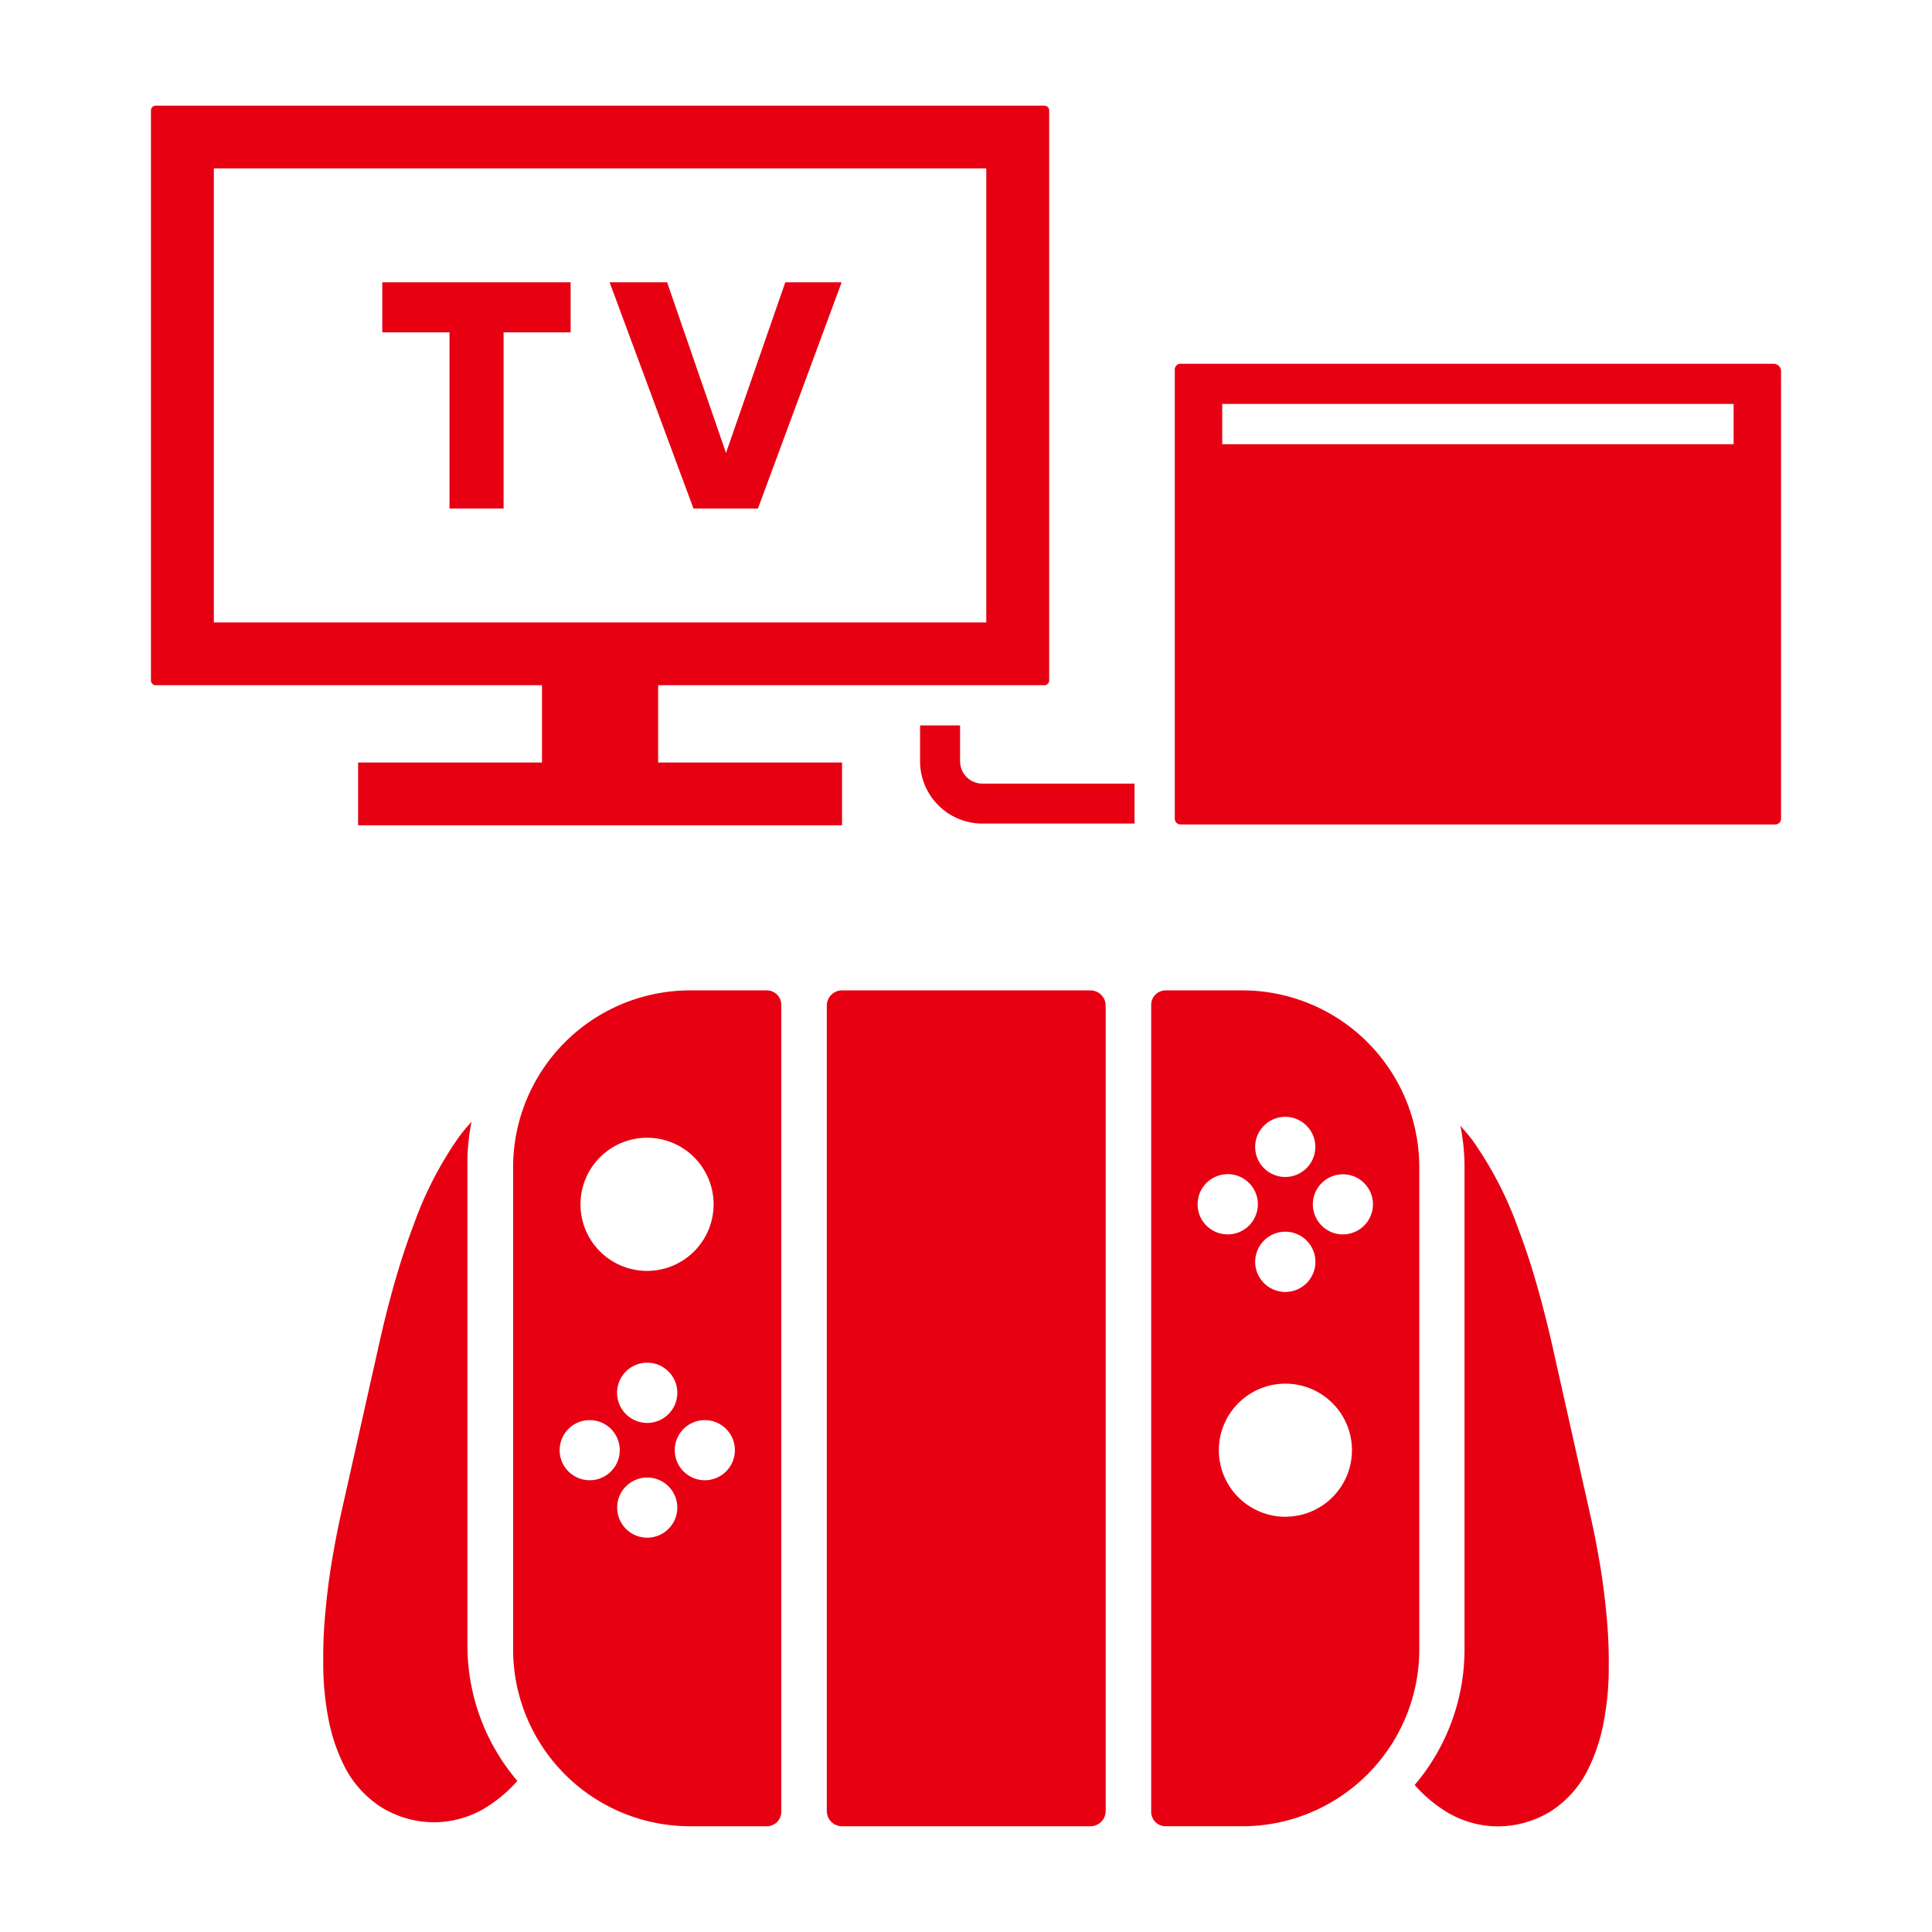 <svg xmlns="http://www.w3.org/2000/svg" width="256" height="256" viewBox="0 0 256 256">
  <defs>
    <style>
      .a {
        fill: #e60012;
      }
    </style>
  </defs>
  <title>mode_icon</title>
  <path class="a" d="M188.064,154.666a23.457,23.457,0,0,0-23.483-23.436H154.456a1.916,1.916,0,0,0-1.918,1.914V240.074a1.914,1.914,0,0,0,1.918,1.914h10.125a23.457,23.457,0,0,0,23.483-23.436V154.666ZM170.3,147.985a3.985,3.985,0,1,1-3.984,3.987A3.992,3.992,0,0,1,170.3,147.985Zm4,19.206a3.991,3.991,0,1,1-4-3.983A3.988,3.988,0,0,1,174.3,167.191Zm-15.609-7.611a3.991,3.991,0,1,1,3.991,3.983A3.987,3.987,0,0,1,158.687,159.579Zm11.618,41.4a8.819,8.819,0,1,1,8.833-8.819A8.824,8.824,0,0,1,170.3,200.975Zm7.626-37.413a3.983,3.983,0,1,1,3.991-3.983A3.989,3.989,0,0,1,177.931,163.562ZM101.6,131.231H91.472a23.457,23.457,0,0,0-23.483,23.436v63.886a23.457,23.457,0,0,0,23.483,23.436H101.6a1.92,1.92,0,0,0,1.926-1.914V133.145A1.923,1.923,0,0,0,101.6,131.231ZM85.756,150.758a8.821,8.821,0,1,1-8.841,8.82A8.832,8.832,0,0,1,85.756,150.758Zm3.991,33.787a3.991,3.991,0,1,1-3.991-3.983A3.988,3.988,0,0,1,89.747,184.545ZM78.129,196.139a3.983,3.983,0,1,1,3.992-3.979A3.984,3.984,0,0,1,78.129,196.139Zm7.627,7.611a3.985,3.985,0,1,1,3.991-3.983A3.987,3.987,0,0,1,85.756,203.751Zm7.619-7.611a3.983,3.983,0,1,1,4-3.979A3.982,3.982,0,0,1,93.375,196.139Zm51.107-64.909h-32.9a2.024,2.024,0,0,0-2.026,2.022V239.966a2.022,2.022,0,0,0,2.026,2.023h32.9a2.022,2.022,0,0,0,2.026-2.023V133.253A2.024,2.024,0,0,0,144.482,131.231ZM61.933,154.124a27.9,27.9,0,0,1,.549-5.492c-0.588.656-1.161,1.332-1.686,2.042a48.543,48.543,0,0,0-6,11.66c-1.075,2.829-1.988,5.72-2.792,8.638-0.6,2.154-1.2,4.566-1.686,6.743l-5.205,23.2c-0.4,1.822-.742,3.655-1.06,5.5-0.41,2.324-.7,4.666-0.92,7.017a63.676,63.676,0,0,0-.3,7.09,38.032,38.032,0,0,0,.642,7.005,24.039,24.039,0,0,0,2.235,6.665,13.968,13.968,0,0,0,4.734,5.226,13.351,13.351,0,0,0,6.458,2.026c0.247,0.012.5,0.015,0.751,0.015a13.208,13.208,0,0,0,6.613-1.88,18.606,18.606,0,0,0,4.285-3.6,27.661,27.661,0,0,1-6.613-17.97V154.124Zm150.013,52.83c-0.325-1.841-.657-3.675-1.068-5.5l-5.2-23.2c-0.495-2.177-1.1-4.589-1.686-6.743-0.8-2.918-1.717-5.809-2.792-8.638a48.564,48.564,0,0,0-6-11.66c-0.526-.71-1.1-1.386-1.694-2.042a27.349,27.349,0,0,1,.549,5.492v63.886a27.7,27.7,0,0,1-6.606,17.97,18.6,18.6,0,0,0,4.285,3.6A13.156,13.156,0,0,0,198.34,242c0.255,0,.5,0,0.758-0.016a13.371,13.371,0,0,0,6.459-2.026,13.952,13.952,0,0,0,4.726-5.226,23.814,23.814,0,0,0,2.235-6.665,37.409,37.409,0,0,0,.65-7.006,65.715,65.715,0,0,0-.3-7.09C212.642,211.62,212.348,209.278,211.946,206.954ZM235.024,48.2h-78.6a0.766,0.766,0,0,0-.759.773v59.507a0.766,0.766,0,0,0,.767.765h78.8a0.766,0.766,0,0,0,.766-0.765V49.195A0.988,0.988,0,0,0,235.024,48.2Zm-5.312,10.662h-67.76V53.523h67.76v5.339ZM71.818,101.034H47.451v8.32h64.123v-8.32H87.207V90.795h51.176a0.642,0.642,0,0,0,.641-0.64V14.64a0.643,0.643,0,0,0-.641-0.64H20.641a0.642,0.642,0,0,0-.641.64V90.155a0.642,0.642,0,0,0,.641.64H71.818v10.239ZM28.336,82.475V22.319H130.689V82.475H28.336ZM50.655,44.042h8.906V67.386h7.167V44.042h8.883V37.4H50.655v6.639ZM96.2,60.019L88.392,37.4H80.774L91.89,67.386h8.541L111.524,37.4h-7.466Zm31.014,40.862V96.117h-5.3v4.764a8.264,8.264,0,0,0,8.262,8.246H150.33v-5.293H130.177A2.96,2.96,0,0,1,127.217,100.881Z"/>
</svg>
